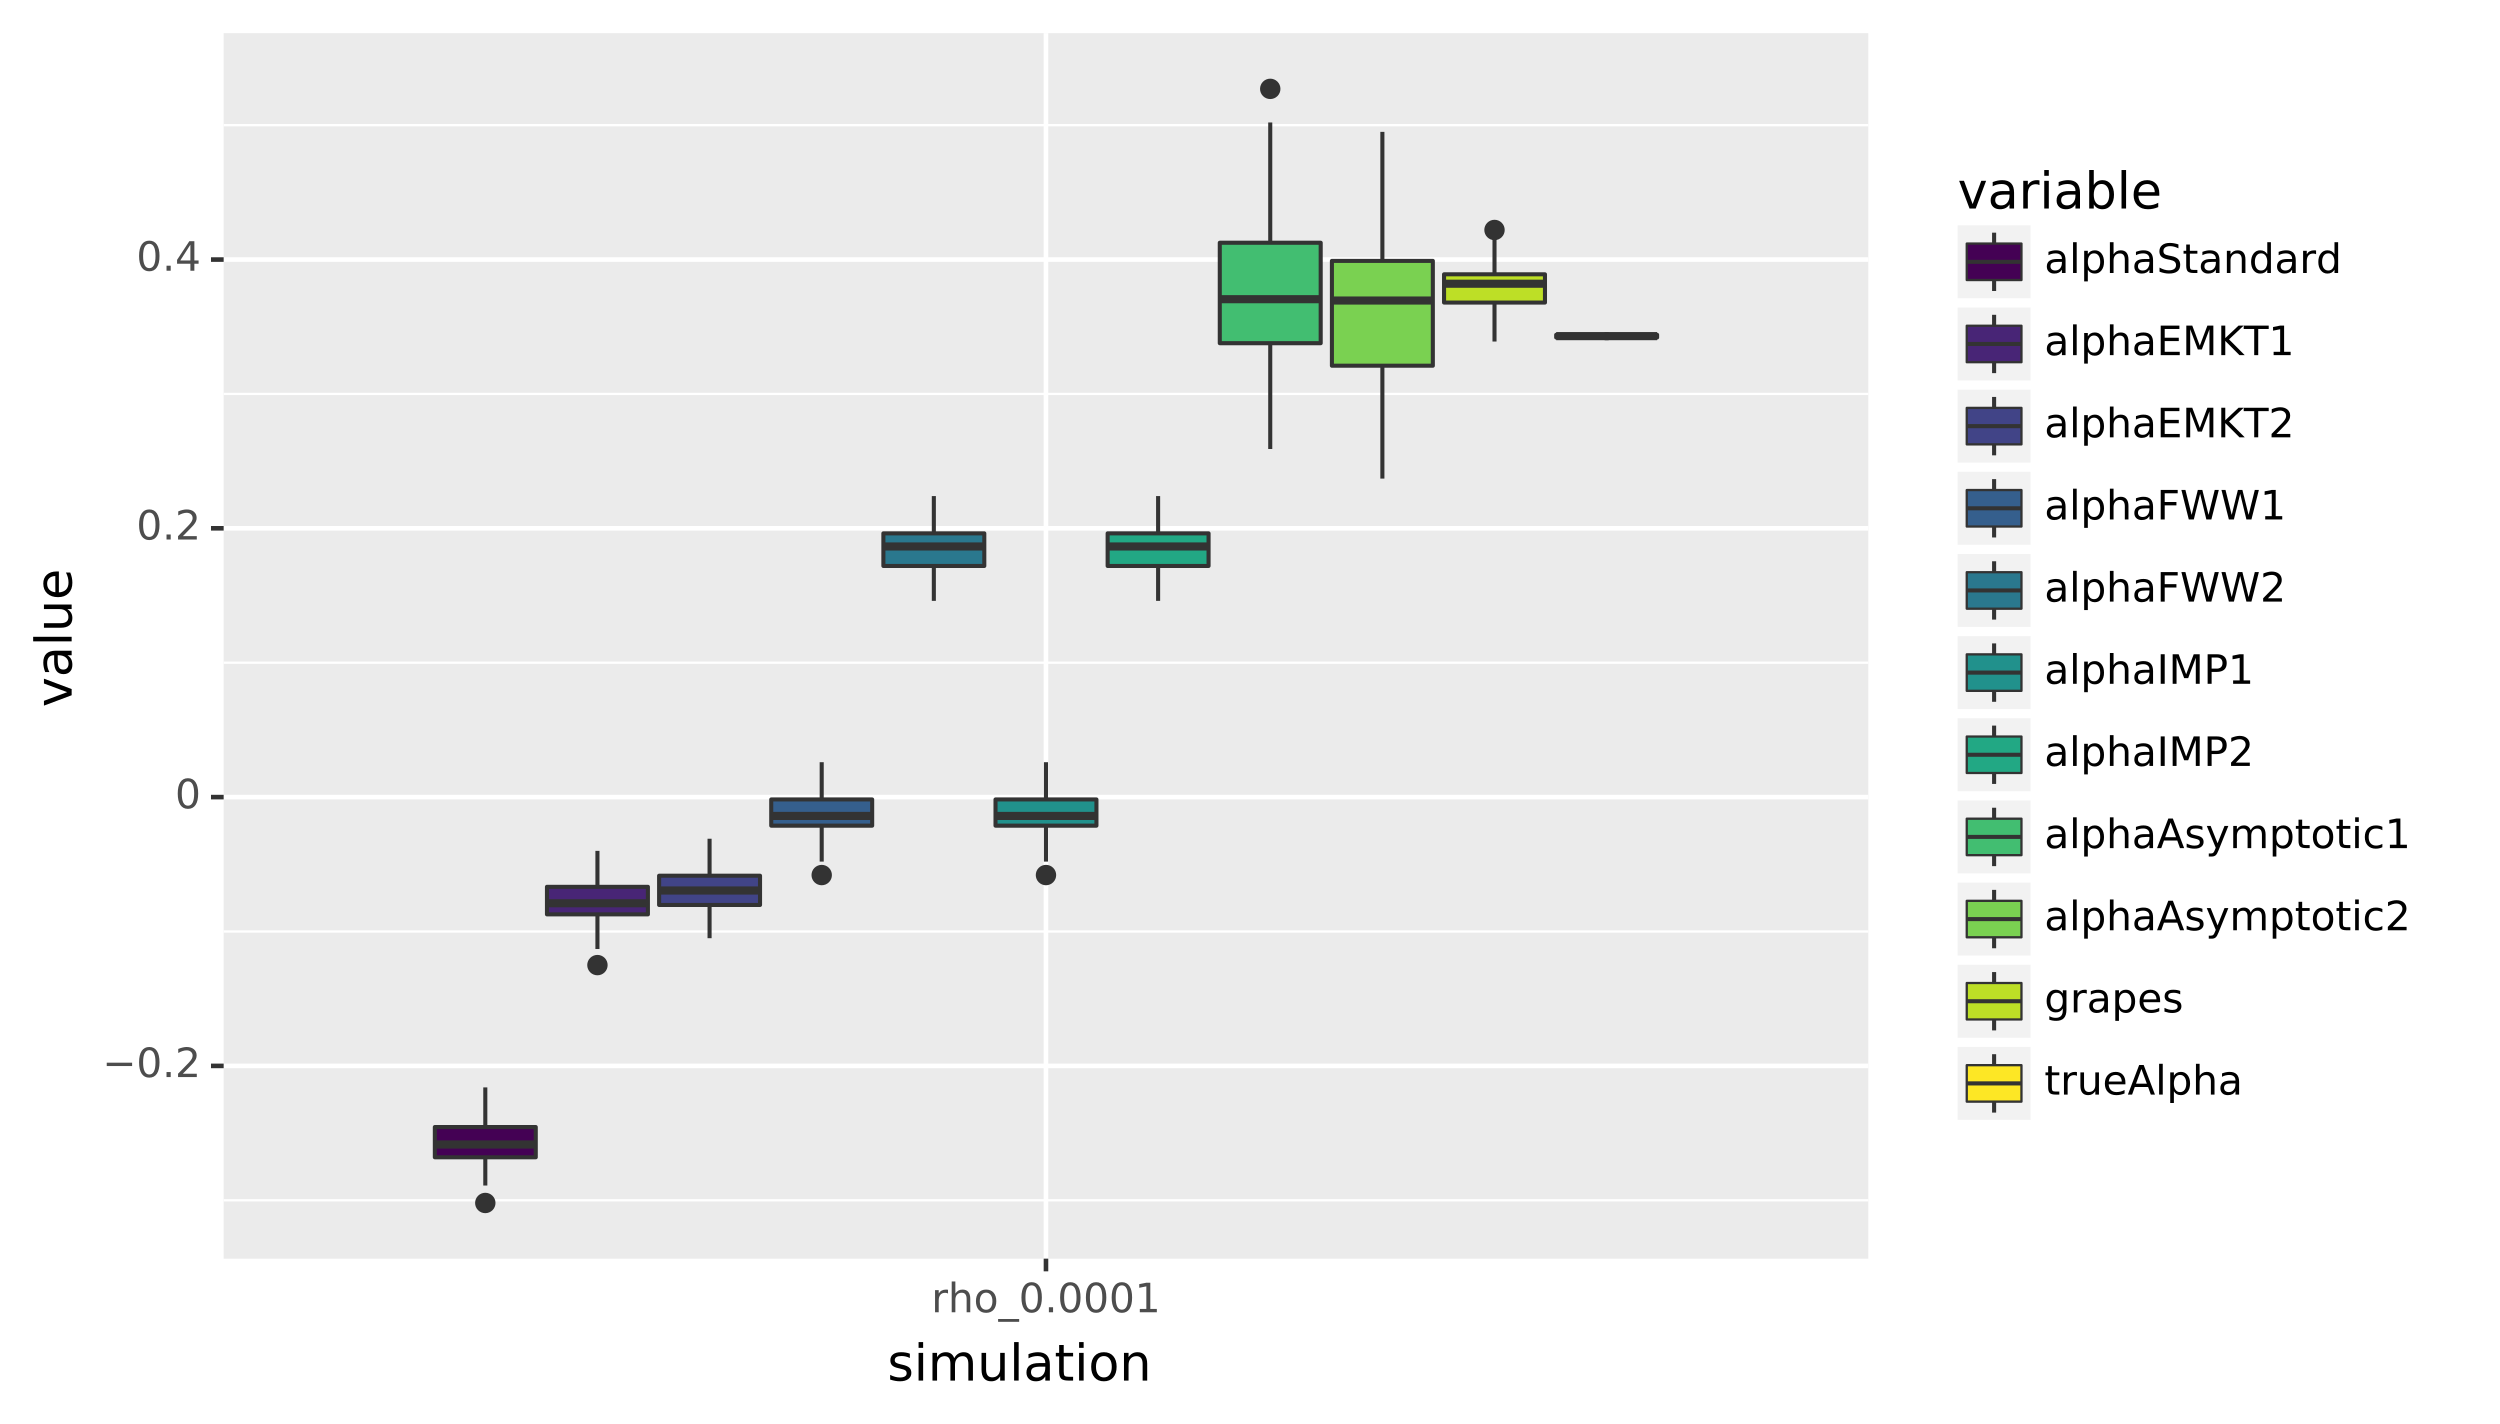 <?xml version="1.0" encoding="utf-8" standalone="no"?>
<!DOCTYPE svg PUBLIC "-//W3C//DTD SVG 1.1//EN"
  "http://www.w3.org/Graphics/SVG/1.1/DTD/svg11.dtd">
<!-- Created with matplotlib (https://matplotlib.org/) -->
<svg height="309.269pt" version="1.1" viewBox="0 0 542.856 309.269" width="542.856pt" xmlns="http://www.w3.org/2000/svg" xmlns:xlink="http://www.w3.org/1999/xlink">
 <rect x="0" y="0" width="542.856" height="309.269" fill="#808080" stroke="none"/>
 <defs>
  <style type="text/css">
*{stroke-linecap:butt;stroke-linejoin:round;}
  </style>
 </defs>
 <g id="figure_1">
  <g id="patch_1">
   <path d="M 0 309.269 
L 542.856 309.269 
L 542.856 0 
L 0 0 
z
" style="fill:#ffffff;stroke:#ffffff;stroke-linejoin:miter;"/>
  </g>
  <g id="axes_1">
   <g id="patch_2">
    <path d="M 48.565 273.312 
L 405.685 273.312 
L 405.685 7.2 
L 48.565 7.2 
z
" style="fill:#ebebeb;"/>
   </g>
   <g id="matplotlib.axis_1">
    <g id="xtick_1">
     <g id="line2d_1">
      <path clip-path="url(#p89be00f31b)" d="M 227.125 273.312 
L 227.125 7.2 
" style="fill:none;stroke:#ffffff;"/>
     </g>
     <g id="line2d_2">
      <path d="M 227.125 273.312 
" style="fill:none;stroke:#333333;stroke-width:1.5;"/>
      <defs>
       <path d="M 0 0 
L 0 2.75 
" id="m941d7bc666" style="stroke:#333333;"/>
      </defs>
      <g>
       <use style="fill:#333333;stroke:#333333;" x="227.125" xlink:href="#m941d7bc666" y="273.312"/>
      </g>
     </g>
     <g id="text_1">
      <!-- rho_0.0001 -->
      <defs>
       <path d="M 41.109 46.297 
Q 39.594 47.172 37.812 47.578 
Q 36.031 48 33.891 48 
Q 26.266 48 22.188 43.047 
Q 18.109 38.094 18.109 28.812 
L 18.109 0 
L 9.078 0 
L 9.078 54.688 
L 18.109 54.688 
L 18.109 46.188 
Q 20.953 51.172 25.484 53.578 
Q 30.031 56 36.531 56 
Q 37.453 56 38.578 55.875 
Q 39.703 55.766 41.062 55.516 
z
" id="DejaVuSans-114"/>
       <path d="M 54.891 33.016 
L 54.891 0 
L 45.906 0 
L 45.906 32.719 
Q 45.906 40.484 42.875 44.328 
Q 39.844 48.188 33.797 48.188 
Q 26.516 48.188 22.312 43.547 
Q 18.109 38.922 18.109 30.906 
L 18.109 0 
L 9.078 0 
L 9.078 75.984 
L 18.109 75.984 
L 18.109 46.188 
Q 21.344 51.125 25.703 53.562 
Q 30.078 56 35.797 56 
Q 45.219 56 50.047 50.172 
Q 54.891 44.344 54.891 33.016 
z
" id="DejaVuSans-104"/>
       <path d="M 30.609 48.391 
Q 23.391 48.391 19.188 42.75 
Q 14.984 37.109 14.984 27.297 
Q 14.984 17.484 19.156 11.844 
Q 23.344 6.203 30.609 6.203 
Q 37.797 6.203 41.984 11.859 
Q 46.188 17.531 46.188 27.297 
Q 46.188 37.016 41.984 42.703 
Q 37.797 48.391 30.609 48.391 
z
M 30.609 56 
Q 42.328 56 49.016 48.375 
Q 55.719 40.766 55.719 27.297 
Q 55.719 13.875 49.016 6.219 
Q 42.328 -1.422 30.609 -1.422 
Q 18.844 -1.422 12.172 6.219 
Q 5.516 13.875 5.516 27.297 
Q 5.516 40.766 12.172 48.375 
Q 18.844 56 30.609 56 
z
" id="DejaVuSans-111"/>
       <path d="M 50.984 -16.609 
L 50.984 -23.578 
L -0.984 -23.578 
L -0.984 -16.609 
z
" id="DejaVuSans-95"/>
       <path d="M 31.781 66.406 
Q 24.172 66.406 20.328 58.906 
Q 16.5 51.422 16.5 36.375 
Q 16.5 21.391 20.328 13.891 
Q 24.172 6.391 31.781 6.391 
Q 39.453 6.391 43.281 13.891 
Q 47.125 21.391 47.125 36.375 
Q 47.125 51.422 43.281 58.906 
Q 39.453 66.406 31.781 66.406 
z
M 31.781 74.219 
Q 44.047 74.219 50.516 64.516 
Q 56.984 54.828 56.984 36.375 
Q 56.984 17.969 50.516 8.266 
Q 44.047 -1.422 31.781 -1.422 
Q 19.531 -1.422 13.062 8.266 
Q 6.594 17.969 6.594 36.375 
Q 6.594 54.828 13.062 64.516 
Q 19.531 74.219 31.781 74.219 
z
" id="DejaVuSans-48"/>
       <path d="M 10.688 12.406 
L 21 12.406 
L 21 0 
L 10.688 0 
z
" id="DejaVuSans-46"/>
       <path d="M 12.406 8.297 
L 28.516 8.297 
L 28.516 63.922 
L 10.984 60.406 
L 10.984 69.391 
L 28.422 72.906 
L 38.281 72.906 
L 38.281 8.297 
L 54.391 8.297 
L 54.391 0 
L 12.406 0 
z
" id="DejaVuSans-49"/>
      </defs>
      <g style="fill:#4d4d4d;" transform="translate(202.24 284.949)scale(0.088 -0.088)">
       <use xlink:href="#DejaVuSans-114"/>
       <use x="41.098" xlink:href="#DejaVuSans-104"/>
       <use x="104.477" xlink:href="#DejaVuSans-111"/>
       <use x="165.658" xlink:href="#DejaVuSans-95"/>
       <use x="215.658" xlink:href="#DejaVuSans-48"/>
       <use x="279.281" xlink:href="#DejaVuSans-46"/>
       <use x="311.068" xlink:href="#DejaVuSans-48"/>
       <use x="374.691" xlink:href="#DejaVuSans-48"/>
       <use x="438.314" xlink:href="#DejaVuSans-48"/>
       <use x="501.938" xlink:href="#DejaVuSans-49"/>
      </g>
     </g>
    </g>
    <g id="text_2">
     <!-- simulation -->
     <defs>
      <path d="M 44.281 53.078 
L 44.281 44.578 
Q 40.484 46.531 36.375 47.5 
Q 32.281 48.484 27.875 48.484 
Q 21.188 48.484 17.844 46.438 
Q 14.5 44.391 14.5 40.281 
Q 14.5 37.156 16.891 35.375 
Q 19.281 33.594 26.516 31.984 
L 29.594 31.297 
Q 39.156 29.25 43.188 25.516 
Q 47.219 21.781 47.219 15.094 
Q 47.219 7.469 41.188 3.016 
Q 35.156 -1.422 24.609 -1.422 
Q 20.219 -1.422 15.453 -0.562 
Q 10.688 0.297 5.422 2 
L 5.422 11.281 
Q 10.406 8.688 15.234 7.391 
Q 20.062 6.109 24.812 6.109 
Q 31.156 6.109 34.562 8.281 
Q 37.984 10.453 37.984 14.406 
Q 37.984 18.062 35.516 20.016 
Q 33.062 21.969 24.703 23.781 
L 21.578 24.516 
Q 13.234 26.266 9.516 29.906 
Q 5.812 33.547 5.812 39.891 
Q 5.812 47.609 11.281 51.797 
Q 16.75 56 26.812 56 
Q 31.781 56 36.172 55.266 
Q 40.578 54.547 44.281 53.078 
z
" id="DejaVuSans-115"/>
      <path d="M 9.422 54.688 
L 18.406 54.688 
L 18.406 0 
L 9.422 0 
z
M 9.422 75.984 
L 18.406 75.984 
L 18.406 64.594 
L 9.422 64.594 
z
" id="DejaVuSans-105"/>
      <path d="M 52 44.188 
Q 55.375 50.25 60.062 53.125 
Q 64.75 56 71.094 56 
Q 79.641 56 84.281 50.016 
Q 88.922 44.047 88.922 33.016 
L 88.922 0 
L 79.891 0 
L 79.891 32.719 
Q 79.891 40.578 77.094 44.375 
Q 74.312 48.188 68.609 48.188 
Q 61.625 48.188 57.562 43.547 
Q 53.516 38.922 53.516 30.906 
L 53.516 0 
L 44.484 0 
L 44.484 32.719 
Q 44.484 40.625 41.703 44.406 
Q 38.922 48.188 33.109 48.188 
Q 26.219 48.188 22.156 43.531 
Q 18.109 38.875 18.109 30.906 
L 18.109 0 
L 9.078 0 
L 9.078 54.688 
L 18.109 54.688 
L 18.109 46.188 
Q 21.188 51.219 25.484 53.609 
Q 29.781 56 35.688 56 
Q 41.656 56 45.828 52.969 
Q 50 49.953 52 44.188 
z
" id="DejaVuSans-109"/>
      <path d="M 8.5 21.578 
L 8.5 54.688 
L 17.484 54.688 
L 17.484 21.922 
Q 17.484 14.156 20.5 10.266 
Q 23.531 6.391 29.594 6.391 
Q 36.859 6.391 41.078 11.031 
Q 45.312 15.672 45.312 23.688 
L 45.312 54.688 
L 54.297 54.688 
L 54.297 0 
L 45.312 0 
L 45.312 8.406 
Q 42.047 3.422 37.719 1 
Q 33.406 -1.422 27.688 -1.422 
Q 18.266 -1.422 13.375 4.438 
Q 8.5 10.297 8.5 21.578 
z
M 31.109 56 
z
" id="DejaVuSans-117"/>
      <path d="M 9.422 75.984 
L 18.406 75.984 
L 18.406 0 
L 9.422 0 
z
" id="DejaVuSans-108"/>
      <path d="M 34.281 27.484 
Q 23.391 27.484 19.188 25 
Q 14.984 22.516 14.984 16.5 
Q 14.984 11.719 18.141 8.906 
Q 21.297 6.109 26.703 6.109 
Q 34.188 6.109 38.703 11.406 
Q 43.219 16.703 43.219 25.484 
L 43.219 27.484 
z
M 52.203 31.203 
L 52.203 0 
L 43.219 0 
L 43.219 8.297 
Q 40.141 3.328 35.547 0.953 
Q 30.953 -1.422 24.312 -1.422 
Q 15.922 -1.422 10.953 3.297 
Q 6 8.016 6 15.922 
Q 6 25.141 12.172 29.828 
Q 18.359 34.516 30.609 34.516 
L 43.219 34.516 
L 43.219 35.406 
Q 43.219 41.609 39.141 45 
Q 35.062 48.391 27.688 48.391 
Q 23 48.391 18.547 47.266 
Q 14.109 46.141 10.016 43.891 
L 10.016 52.203 
Q 14.938 54.109 19.578 55.047 
Q 24.219 56 28.609 56 
Q 40.484 56 46.344 49.844 
Q 52.203 43.703 52.203 31.203 
z
" id="DejaVuSans-97"/>
      <path d="M 18.312 70.219 
L 18.312 54.688 
L 36.812 54.688 
L 36.812 47.703 
L 18.312 47.703 
L 18.312 18.016 
Q 18.312 11.328 20.141 9.422 
Q 21.969 7.516 27.594 7.516 
L 36.812 7.516 
L 36.812 0 
L 27.594 0 
Q 17.188 0 13.234 3.875 
Q 9.281 7.766 9.281 18.016 
L 9.281 47.703 
L 2.688 47.703 
L 2.688 54.688 
L 9.281 54.688 
L 9.281 70.219 
z
" id="DejaVuSans-116"/>
      <path d="M 54.891 33.016 
L 54.891 0 
L 45.906 0 
L 45.906 32.719 
Q 45.906 40.484 42.875 44.328 
Q 39.844 48.188 33.797 48.188 
Q 26.516 48.188 22.312 43.547 
Q 18.109 38.922 18.109 30.906 
L 18.109 0 
L 9.078 0 
L 9.078 54.688 
L 18.109 54.688 
L 18.109 46.188 
Q 21.344 51.125 25.703 53.562 
Q 30.078 56 35.797 56 
Q 45.219 56 50.047 50.172 
Q 54.891 44.344 54.891 33.016 
z
" id="DejaVuSans-110"/>
     </defs>
     <g transform="translate(192.695 299.782)scale(0.11 -0.11)">
      <use xlink:href="#DejaVuSans-115"/>
      <use x="52.1" xlink:href="#DejaVuSans-105"/>
      <use x="79.883" xlink:href="#DejaVuSans-109"/>
      <use x="177.295" xlink:href="#DejaVuSans-117"/>
      <use x="240.674" xlink:href="#DejaVuSans-108"/>
      <use x="268.457" xlink:href="#DejaVuSans-97"/>
      <use x="329.736" xlink:href="#DejaVuSans-116"/>
      <use x="368.945" xlink:href="#DejaVuSans-105"/>
      <use x="396.729" xlink:href="#DejaVuSans-111"/>
      <use x="457.91" xlink:href="#DejaVuSans-110"/>
     </g>
    </g>
   </g>
   <g id="matplotlib.axis_2">
    <g id="ytick_1">
     <g id="line2d_3">
      <path clip-path="url(#p89be00f31b)" d="M 48.565 231.45 
L 405.685 231.45 
" style="fill:none;stroke:#ffffff;"/>
     </g>
     <g id="line2d_4">
      <path d="M 48.565 231.45 
" style="fill:none;stroke:#333333;stroke-width:1.5;"/>
      <defs>
       <path d="M 0 0 
L -2.75 0 
" id="m0dc9bfbe71" style="stroke:#333333;"/>
      </defs>
      <g>
       <use style="fill:#333333;stroke:#333333;" x="48.565" xlink:href="#m0dc9bfbe71" y="231.45"/>
      </g>
     </g>
     <g id="text_3">
      <!-- −0.2 -->
      <defs>
       <path d="M 10.594 35.5 
L 73.188 35.5 
L 73.188 27.203 
L 10.594 27.203 
z
" id="DejaVuSans-8722"/>
       <path d="M 19.188 8.297 
L 53.609 8.297 
L 53.609 0 
L 7.328 0 
L 7.328 8.297 
Q 12.938 14.109 22.625 23.891 
Q 32.328 33.688 34.812 36.531 
Q 39.547 41.844 41.422 45.531 
Q 43.312 49.219 43.312 52.781 
Q 43.312 58.594 39.234 62.25 
Q 35.156 65.922 28.609 65.922 
Q 23.969 65.922 18.812 64.312 
Q 13.672 62.703 7.812 59.422 
L 7.812 69.391 
Q 13.766 71.781 18.938 73 
Q 24.125 74.219 28.422 74.219 
Q 39.75 74.219 46.484 68.547 
Q 53.219 62.891 53.219 53.422 
Q 53.219 48.922 51.531 44.891 
Q 49.859 40.875 45.406 35.406 
Q 44.188 33.984 37.641 27.219 
Q 31.109 20.453 19.188 8.297 
z
" id="DejaVuSans-50"/>
      </defs>
      <g style="fill:#4d4d4d;" transform="translate(22.246 233.878)scale(0.088 -0.088)">
       <use xlink:href="#DejaVuSans-8722"/>
       <use x="83.789" xlink:href="#DejaVuSans-48"/>
       <use x="147.412" xlink:href="#DejaVuSans-46"/>
       <use x="179.199" xlink:href="#DejaVuSans-50"/>
      </g>
     </g>
    </g>
    <g id="ytick_2">
     <g id="line2d_5">
      <path clip-path="url(#p89be00f31b)" d="M 48.565 173.086 
L 405.685 173.086 
" style="fill:none;stroke:#ffffff;"/>
     </g>
     <g id="line2d_6">
      <path d="M 48.565 173.086 
" style="fill:none;stroke:#333333;stroke-width:1.5;"/>
      <g>
       <use style="fill:#333333;stroke:#333333;" x="48.565" xlink:href="#m0dc9bfbe71" y="173.086"/>
      </g>
     </g>
     <g id="text_4">
      <!-- 0 -->
      <g style="fill:#4d4d4d;" transform="translate(38.016 175.514)scale(0.088 -0.088)">
       <use xlink:href="#DejaVuSans-48"/>
      </g>
     </g>
    </g>
    <g id="ytick_3">
     <g id="line2d_7">
      <path clip-path="url(#p89be00f31b)" d="M 48.565 114.722 
L 405.685 114.722 
" style="fill:none;stroke:#ffffff;"/>
     </g>
     <g id="line2d_8">
      <path d="M 48.565 114.722 
" style="fill:none;stroke:#333333;stroke-width:1.5;"/>
      <g>
       <use style="fill:#333333;stroke:#333333;" x="48.565" xlink:href="#m0dc9bfbe71" y="114.722"/>
      </g>
     </g>
     <g id="text_5">
      <!-- 0.2 -->
      <g style="fill:#4d4d4d;" transform="translate(29.62 117.15)scale(0.088 -0.088)">
       <use xlink:href="#DejaVuSans-48"/>
       <use x="63.623" xlink:href="#DejaVuSans-46"/>
       <use x="95.41" xlink:href="#DejaVuSans-50"/>
      </g>
     </g>
    </g>
    <g id="ytick_4">
     <g id="line2d_9">
      <path clip-path="url(#p89be00f31b)" d="M 48.565 56.357 
L 405.685 56.357 
" style="fill:none;stroke:#ffffff;"/>
     </g>
     <g id="line2d_10">
      <path d="M 48.565 56.357 
" style="fill:none;stroke:#333333;stroke-width:1.5;"/>
      <g>
       <use style="fill:#333333;stroke:#333333;" x="48.565" xlink:href="#m0dc9bfbe71" y="56.357"/>
      </g>
     </g>
     <g id="text_6">
      <!-- 0.4 -->
      <defs>
       <path d="M 37.797 64.312 
L 12.891 25.391 
L 37.797 25.391 
z
M 35.203 72.906 
L 47.609 72.906 
L 47.609 25.391 
L 58.016 25.391 
L 58.016 17.188 
L 47.609 17.188 
L 47.609 0 
L 37.797 0 
L 37.797 17.188 
L 4.891 17.188 
L 4.891 26.703 
z
" id="DejaVuSans-52"/>
      </defs>
      <g style="fill:#4d4d4d;" transform="translate(29.62 58.786)scale(0.088 -0.088)">
       <use xlink:href="#DejaVuSans-48"/>
       <use x="63.623" xlink:href="#DejaVuSans-46"/>
       <use x="95.41" xlink:href="#DejaVuSans-52"/>
      </g>
     </g>
    </g>
    <g id="ytick_5">
     <g id="line2d_11">
      <path clip-path="url(#p89be00f31b)" d="M 48.565 260.632 
L 405.685 260.632 
" style="fill:none;stroke:#ffffff;stroke-width:0.5;"/>
     </g>
    </g>
    <g id="ytick_6">
     <g id="line2d_12">
      <path clip-path="url(#p89be00f31b)" d="M 48.565 202.268 
L 405.685 202.268 
" style="fill:none;stroke:#ffffff;stroke-width:0.5;"/>
     </g>
    </g>
    <g id="ytick_7">
     <g id="line2d_13">
      <path clip-path="url(#p89be00f31b)" d="M 48.565 143.904 
L 405.685 143.904 
" style="fill:none;stroke:#ffffff;stroke-width:0.5;"/>
     </g>
    </g>
    <g id="ytick_8">
     <g id="line2d_14">
      <path clip-path="url(#p89be00f31b)" d="M 48.565 85.539 
L 405.685 85.539 
" style="fill:none;stroke:#ffffff;stroke-width:0.5;"/>
     </g>
    </g>
    <g id="ytick_9">
     <g id="line2d_15">
      <path clip-path="url(#p89be00f31b)" d="M 48.565 27.175 
L 405.685 27.175 
" style="fill:none;stroke:#ffffff;stroke-width:0.5;"/>
     </g>
    </g>
    <g id="text_7">
     <!-- value -->
     <defs>
      <path d="M 2.984 54.688 
L 12.5 54.688 
L 29.594 8.797 
L 46.688 54.688 
L 56.203 54.688 
L 35.688 0 
L 23.484 0 
z
" id="DejaVuSans-118"/>
      <path d="M 56.203 29.594 
L 56.203 25.203 
L 14.891 25.203 
Q 15.484 15.922 20.484 11.062 
Q 25.484 6.203 34.422 6.203 
Q 39.594 6.203 44.453 7.469 
Q 49.312 8.734 54.109 11.281 
L 54.109 2.781 
Q 49.266 0.734 44.188 -0.344 
Q 39.109 -1.422 33.891 -1.422 
Q 20.797 -1.422 13.156 6.188 
Q 5.516 13.812 5.516 26.812 
Q 5.516 40.234 12.766 48.109 
Q 20.016 56 32.328 56 
Q 43.359 56 49.781 48.891 
Q 56.203 41.797 56.203 29.594 
z
M 47.219 32.234 
Q 47.125 39.594 43.094 43.984 
Q 39.062 48.391 32.422 48.391 
Q 24.906 48.391 20.391 44.141 
Q 15.875 39.891 15.188 32.172 
z
" id="DejaVuSans-101"/>
     </defs>
     <g transform="translate(15.558 153.552)rotate(-90)scale(0.11 -0.11)">
      <use xlink:href="#DejaVuSans-118"/>
      <use x="59.18" xlink:href="#DejaVuSans-97"/>
      <use x="120.459" xlink:href="#DejaVuSans-108"/>
      <use x="148.242" xlink:href="#DejaVuSans-117"/>
      <use x="211.621" xlink:href="#DejaVuSans-101"/>
     </g>
    </g>
   </g>
   <g id="PathCollection_1">
    <defs>
     <path d="M 0 1.772 
C 0.47 1.772 0.921 1.586 1.253 1.253 
C 1.586 0.921 1.772 0.47 1.772 0 
C 1.772 -0.47 1.586 -0.921 1.253 -1.253 
C 0.921 -1.586 0.47 -1.772 0 -1.772 
C -0.47 -1.772 -0.921 -1.586 -1.253 -1.253 
C -1.586 -0.921 -1.772 -0.47 -1.772 0 
C -1.772 0.47 -1.586 0.921 -1.253 1.253 
C -0.921 1.586 -0.47 1.772 0 1.772 
z
" id="m4adc499cc4" style="stroke:#333333;stroke-width:0.886;"/>
    </defs>
    <g clip-path="url(#p89be00f31b)">
     <use style="fill:#333333;stroke:#333333;stroke-width:0.886;" x="105.379" xlink:href="#m4adc499cc4" y="261.216"/>
    </g>
   </g>
   <g id="LineCollection_1">
    <path clip-path="url(#p89be00f31b)" d="M 105.379 244.728 
L 105.379 236.119 
" style="fill:none;stroke:#333333;stroke-width:0.886;"/>
    <path clip-path="url(#p89be00f31b)" d="M 105.379 251.294 
L 105.379 257.422 
" style="fill:none;stroke:#333333;stroke-width:0.886;"/>
   </g>
   <g id="PolyCollection_1">
    <defs>
     <path d="M 94.422 -64.541 
L 94.422 -64.541 
L 116.336 -64.541 
L 116.336 -57.975 
L 94.422 -57.975 
z
" id="m5727c345b2" style="stroke:#333333;stroke-width:0.886;"/>
    </defs>
    <g clip-path="url(#p89be00f31b)">
     <use style="fill:#440154;stroke:#333333;stroke-width:0.886;" x="0" xlink:href="#m5727c345b2" y="309.269"/>
    </g>
   </g>
   <g id="LineCollection_2">
    <path clip-path="url(#p89be00f31b)" d="M 94.422 248.522 
L 116.336 248.522 
" style="fill:none;stroke:#333333;stroke-width:1.772;"/>
   </g>
   <g id="PathCollection_2">
    <g clip-path="url(#p89be00f31b)">
     <use style="fill:#333333;stroke:#333333;stroke-width:0.886;" x="129.728" xlink:href="#m4adc499cc4" y="209.564"/>
    </g>
   </g>
   <g id="LineCollection_3">
    <path clip-path="url(#p89be00f31b)" d="M 129.728 192.565 
L 129.728 184.759 
" style="fill:none;stroke:#333333;stroke-width:0.886;"/>
    <path clip-path="url(#p89be00f31b)" d="M 129.728 198.547 
L 129.728 206.062 
" style="fill:none;stroke:#333333;stroke-width:0.886;"/>
   </g>
   <g id="PolyCollection_2">
    <defs>
     <path d="M 118.771 -116.704 
L 118.771 -116.704 
L 140.686 -116.704 
L 140.686 -110.722 
L 118.771 -110.722 
z
" id="m0663c28479" style="stroke:#333333;stroke-width:0.886;"/>
    </defs>
    <g clip-path="url(#p89be00f31b)">
     <use style="fill:#482576;stroke:#333333;stroke-width:0.886;" x="0" xlink:href="#m0663c28479" y="309.269"/>
    </g>
   </g>
   <g id="LineCollection_4">
    <path clip-path="url(#p89be00f31b)" d="M 118.771 196.14 
L 140.686 196.14 
" style="fill:none;stroke:#333333;stroke-width:1.772;"/>
   </g>
   <g id="LineCollection_5">
    <path clip-path="url(#p89be00f31b)" d="M 154.078 190.157 
L 154.078 182.132 
" style="fill:none;stroke:#333333;stroke-width:0.886;"/>
    <path clip-path="url(#p89be00f31b)" d="M 154.078 196.505 
L 154.078 203.727 
" style="fill:none;stroke:#333333;stroke-width:0.886;"/>
   </g>
   <g id="PolyCollection_3">
    <defs>
     <path d="M 143.12 -119.112 
L 143.12 -119.112 
L 165.035 -119.112 
L 165.035 -112.765 
L 143.12 -112.765 
z
" id="m403f641cf4" style="stroke:#333333;stroke-width:0.886;"/>
    </defs>
    <g clip-path="url(#p89be00f31b)">
     <use style="fill:#414487;stroke:#333333;stroke-width:0.886;" x="0" xlink:href="#m403f641cf4" y="309.269"/>
    </g>
   </g>
   <g id="LineCollection_6">
    <path clip-path="url(#p89be00f31b)" d="M 143.12 193.368 
L 165.035 193.368 
" style="fill:none;stroke:#333333;stroke-width:1.772;"/>
   </g>
   <g id="PathCollection_3">
    <g clip-path="url(#p89be00f31b)">
     <use style="fill:#333333;stroke:#333333;stroke-width:0.886;" x="178.427" xlink:href="#m4adc499cc4" y="190.012"/>
    </g>
   </g>
   <g id="LineCollection_7">
    <path clip-path="url(#p89be00f31b)" d="M 178.427 173.597 
L 178.427 165.499 
" style="fill:none;stroke:#333333;stroke-width:0.886;"/>
    <path clip-path="url(#p89be00f31b)" d="M 178.427 179.287 
L 178.427 187.093 
" style="fill:none;stroke:#333333;stroke-width:0.886;"/>
   </g>
   <g id="PolyCollection_4">
    <defs>
     <path d="M 167.47 -135.673 
L 167.47 -135.673 
L 189.384 -135.673 
L 189.384 -129.982 
L 167.47 -129.982 
z
" id="mfc5814cb93" style="stroke:#333333;stroke-width:0.886;"/>
    </defs>
    <g clip-path="url(#p89be00f31b)">
     <use style="fill:#355f8d;stroke:#333333;stroke-width:0.886;" x="0" xlink:href="#mfc5814cb93" y="309.269"/>
    </g>
   </g>
   <g id="LineCollection_8">
    <path clip-path="url(#p89be00f31b)" d="M 167.47 177.171 
L 189.384 177.171 
" style="fill:none;stroke:#333333;stroke-width:1.772;"/>
   </g>
   <g id="LineCollection_9">
    <path clip-path="url(#p89be00f31b)" d="M 202.776 115.816 
L 202.776 107.718 
" style="fill:none;stroke:#333333;stroke-width:0.886;"/>
    <path clip-path="url(#p89be00f31b)" d="M 202.776 122.893 
L 202.776 130.48 
" style="fill:none;stroke:#333333;stroke-width:0.886;"/>
   </g>
   <g id="PolyCollection_5">
    <defs>
     <path d="M 191.819 -193.453 
L 191.819 -193.453 
L 213.733 -193.453 
L 213.733 -186.377 
L 191.819 -186.377 
z
" id="m0725379e80" style="stroke:#333333;stroke-width:0.886;"/>
    </defs>
    <g clip-path="url(#p89be00f31b)">
     <use style="fill:#2a788e;stroke:#333333;stroke-width:0.886;" x="0" xlink:href="#m0725379e80" y="309.269"/>
    </g>
   </g>
   <g id="LineCollection_10">
    <path clip-path="url(#p89be00f31b)" d="M 191.819 118.661 
L 213.733 118.661 
" style="fill:none;stroke:#333333;stroke-width:1.772;"/>
   </g>
   <g id="PathCollection_4">
    <g clip-path="url(#p89be00f31b)">
     <use style="fill:#333333;stroke:#333333;stroke-width:0.886;" x="227.125" xlink:href="#m4adc499cc4" y="190.012"/>
    </g>
   </g>
   <g id="LineCollection_11">
    <path clip-path="url(#p89be00f31b)" d="M 227.125 173.597 
L 227.125 165.499 
" style="fill:none;stroke:#333333;stroke-width:0.886;"/>
    <path clip-path="url(#p89be00f31b)" d="M 227.125 179.287 
L 227.125 187.093 
" style="fill:none;stroke:#333333;stroke-width:0.886;"/>
   </g>
   <g id="PolyCollection_6">
    <defs>
     <path d="M 216.168 -135.673 
L 216.168 -135.673 
L 238.082 -135.673 
L 238.082 -129.982 
L 216.168 -129.982 
z
" id="m10e697e990" style="stroke:#333333;stroke-width:0.886;"/>
    </defs>
    <g clip-path="url(#p89be00f31b)">
     <use style="fill:#21918c;stroke:#333333;stroke-width:0.886;" x="0" xlink:href="#m10e697e990" y="309.269"/>
    </g>
   </g>
   <g id="LineCollection_12">
    <path clip-path="url(#p89be00f31b)" d="M 216.168 177.171 
L 238.082 177.171 
" style="fill:none;stroke:#333333;stroke-width:1.772;"/>
   </g>
   <g id="LineCollection_13">
    <path clip-path="url(#p89be00f31b)" d="M 251.474 115.816 
L 251.474 107.718 
" style="fill:none;stroke:#333333;stroke-width:0.886;"/>
    <path clip-path="url(#p89be00f31b)" d="M 251.474 122.893 
L 251.474 130.48 
" style="fill:none;stroke:#333333;stroke-width:0.886;"/>
   </g>
   <g id="PolyCollection_7">
    <defs>
     <path d="M 240.517 -193.453 
L 240.517 -193.453 
L 262.431 -193.453 
L 262.431 -186.377 
L 240.517 -186.377 
z
" id="maa51d74cd0" style="stroke:#333333;stroke-width:0.886;"/>
    </defs>
    <g clip-path="url(#p89be00f31b)">
     <use style="fill:#22a884;stroke:#333333;stroke-width:0.886;" x="0" xlink:href="#maa51d74cd0" y="309.269"/>
    </g>
   </g>
   <g id="LineCollection_14">
    <path clip-path="url(#p89be00f31b)" d="M 240.517 118.661 
L 262.431 118.661 
" style="fill:none;stroke:#333333;stroke-width:1.772;"/>
   </g>
   <g id="PathCollection_5">
    <g clip-path="url(#p89be00f31b)">
     <use style="fill:#333333;stroke:#333333;stroke-width:0.886;" x="275.823" xlink:href="#m4adc499cc4" y="19.296"/>
    </g>
   </g>
   <g id="LineCollection_15">
    <path clip-path="url(#p89be00f31b)" d="M 275.823 52.71 
L 275.823 26.592 
" style="fill:none;stroke:#333333;stroke-width:0.886;"/>
    <path clip-path="url(#p89be00f31b)" d="M 275.823 74.523 
L 275.823 97.504 
" style="fill:none;stroke:#333333;stroke-width:0.886;"/>
   </g>
   <g id="PolyCollection_8">
    <defs>
     <path d="M 264.866 -256.56 
L 264.866 -256.56 
L 286.78 -256.56 
L 286.78 -234.746 
L 264.866 -234.746 
z
" id="mf888e1d928" style="stroke:#333333;stroke-width:0.886;"/>
    </defs>
    <g clip-path="url(#p89be00f31b)">
     <use style="fill:#42be71;stroke:#333333;stroke-width:0.886;" x="0" xlink:href="#mf888e1d928" y="309.269"/>
    </g>
   </g>
   <g id="LineCollection_16">
    <path clip-path="url(#p89be00f31b)" d="M 264.866 64.966 
L 286.78 64.966 
" style="fill:none;stroke:#333333;stroke-width:1.772;"/>
   </g>
   <g id="LineCollection_17">
    <path clip-path="url(#p89be00f31b)" d="M 300.172 56.649 
L 300.172 28.634 
" style="fill:none;stroke:#333333;stroke-width:0.886;"/>
    <path clip-path="url(#p89be00f31b)" d="M 300.172 79.411 
L 300.172 103.924 
" style="fill:none;stroke:#333333;stroke-width:0.886;"/>
   </g>
   <g id="PolyCollection_9">
    <defs>
     <path d="M 289.215 -252.62 
L 289.215 -252.62 
L 311.129 -252.62 
L 311.129 -229.858 
L 289.215 -229.858 
z
" id="m31c22b1400" style="stroke:#333333;stroke-width:0.886;"/>
    </defs>
    <g clip-path="url(#p89be00f31b)">
     <use style="fill:#7ad151;stroke:#333333;stroke-width:0.886;" x="0" xlink:href="#m31c22b1400" y="309.269"/>
    </g>
   </g>
   <g id="LineCollection_18">
    <path clip-path="url(#p89be00f31b)" d="M 289.215 65.258 
L 311.129 65.258 
" style="fill:none;stroke:#333333;stroke-width:1.772;"/>
   </g>
   <g id="PathCollection_6">
    <g clip-path="url(#p89be00f31b)">
     <use style="fill:#333333;stroke:#333333;stroke-width:0.886;" x="324.521" xlink:href="#m4adc499cc4" y="49.937"/>
    </g>
   </g>
   <g id="LineCollection_19">
    <path clip-path="url(#p89be00f31b)" d="M 324.521 59.567 
L 324.521 51.105 
" style="fill:none;stroke:#333333;stroke-width:0.886;"/>
    <path clip-path="url(#p89be00f31b)" d="M 324.521 65.696 
L 324.521 74.158 
" style="fill:none;stroke:#333333;stroke-width:0.886;"/>
   </g>
   <g id="PolyCollection_10">
    <defs>
     <path d="M 313.564 -249.702 
L 313.564 -249.702 
L 335.478 -249.702 
L 335.478 -243.574 
L 313.564 -243.574 
z
" id="m603715b7d3" style="stroke:#333333;stroke-width:0.886;"/>
    </defs>
    <g clip-path="url(#p89be00f31b)">
     <use style="fill:#bddf26;stroke:#333333;stroke-width:0.886;" x="0" xlink:href="#m603715b7d3" y="309.269"/>
    </g>
   </g>
   <g id="LineCollection_20">
    <path clip-path="url(#p89be00f31b)" d="M 313.564 61.61 
L 335.478 61.61 
" style="fill:none;stroke:#333333;stroke-width:1.772;"/>
   </g>
   <g id="LineCollection_21">
    <path clip-path="url(#p89be00f31b)" d="M 348.87 72.699 
L 348.87 72.116 
" style="fill:none;stroke:#333333;stroke-width:0.886;"/>
    <path clip-path="url(#p89be00f31b)" d="M 348.87 73.283 
L 348.87 73.867 
" style="fill:none;stroke:#333333;stroke-width:0.886;"/>
   </g>
   <g id="PolyCollection_11">
    <defs>
     <path d="M 337.913 -236.57 
L 337.913 -236.57 
L 359.827 -236.57 
L 359.827 -235.986 
L 337.913 -235.986 
z
" id="m24a4daf912" style="stroke:#333333;stroke-width:0.886;"/>
    </defs>
    <g clip-path="url(#p89be00f31b)">
     <use style="fill:#fde725;stroke:#333333;stroke-width:0.886;" x="0" xlink:href="#m24a4daf912" y="309.269"/>
    </g>
   </g>
   <g id="LineCollection_22">
    <path clip-path="url(#p89be00f31b)" d="M 337.913 72.991 
L 359.827 72.991 
" style="fill:none;stroke:#333333;stroke-width:1.772;"/>
   </g>
   <g id="patch_3">
    <path d="M 412.885 255.371 
L 535.656 255.371 
L 535.656 21.685 
L 412.885 21.685 
z
" style="fill:#ffffff;"/>
   </g>
   <g id="text_8">
    <!-- variable -->
    <defs>
     <path d="M 48.688 27.297 
Q 48.688 37.203 44.609 42.844 
Q 40.531 48.484 33.406 48.484 
Q 26.266 48.484 22.188 42.844 
Q 18.109 37.203 18.109 27.297 
Q 18.109 17.391 22.188 11.75 
Q 26.266 6.109 33.406 6.109 
Q 40.531 6.109 44.609 11.75 
Q 48.688 17.391 48.688 27.297 
z
M 18.109 46.391 
Q 20.953 51.266 25.266 53.625 
Q 29.594 56 35.594 56 
Q 45.562 56 51.781 48.094 
Q 58.016 40.188 58.016 27.297 
Q 58.016 14.406 51.781 6.484 
Q 45.562 -1.422 35.594 -1.422 
Q 29.594 -1.422 25.266 0.953 
Q 20.953 3.328 18.109 8.203 
L 18.109 0 
L 9.078 0 
L 9.078 75.984 
L 18.109 75.984 
z
" id="DejaVuSans-98"/>
    </defs>
    <g transform="translate(425.085 45.279)scale(0.11 -0.11)">
     <use xlink:href="#DejaVuSans-118"/>
     <use x="59.18" xlink:href="#DejaVuSans-97"/>
     <use x="120.459" xlink:href="#DejaVuSans-114"/>
     <use x="161.572" xlink:href="#DejaVuSans-105"/>
     <use x="189.355" xlink:href="#DejaVuSans-97"/>
     <use x="250.635" xlink:href="#DejaVuSans-98"/>
     <use x="314.111" xlink:href="#DejaVuSans-108"/>
     <use x="341.895" xlink:href="#DejaVuSans-101"/>
    </g>
   </g>
   <g id="patch_4">
    <path clip-path="url(#pc81978f4c3)" d="M 425.085 64.771 
L 440.925 64.771 
L 440.925 48.931 
L 425.085 48.931 
z
" style="fill:#f2f2f2;"/>
   </g>
   <g id="patch_5">
    <path clip-path="url(#pc81978f4c3)" d="M 427.065 60.811 
L 438.945 60.811 
L 438.945 52.891 
L 427.065 52.891 
z
" style="fill:#440154;stroke:#333333;stroke-linecap:square;stroke-linejoin:miter;stroke-width:0.5;"/>
   </g>
   <g id="line2d_16">
    <path clip-path="url(#pc81978f4c3)" d="M 427.065 56.851 
L 438.945 56.851 
" style="fill:none;stroke:#333333;stroke-width:0.886;"/>
   </g>
   <g id="line2d_17">
    <path clip-path="url(#pc81978f4c3)" d="M 433.005 52.891 
L 433.005 50.515 
" style="fill:none;stroke:#333333;stroke-width:0.886;"/>
   </g>
   <g id="line2d_18">
    <path clip-path="url(#pc81978f4c3)" d="M 433.005 60.811 
L 433.005 63.187 
" style="fill:none;stroke:#333333;stroke-width:0.886;"/>
   </g>
   <g id="text_9">
    <!-- alphaStandard -->
    <defs>
     <path d="M 18.109 8.203 
L 18.109 -20.797 
L 9.078 -20.797 
L 9.078 54.688 
L 18.109 54.688 
L 18.109 46.391 
Q 20.953 51.266 25.266 53.625 
Q 29.594 56 35.594 56 
Q 45.562 56 51.781 48.094 
Q 58.016 40.188 58.016 27.297 
Q 58.016 14.406 51.781 6.484 
Q 45.562 -1.422 35.594 -1.422 
Q 29.594 -1.422 25.266 0.953 
Q 20.953 3.328 18.109 8.203 
z
M 48.688 27.297 
Q 48.688 37.203 44.609 42.844 
Q 40.531 48.484 33.406 48.484 
Q 26.266 48.484 22.188 42.844 
Q 18.109 37.203 18.109 27.297 
Q 18.109 17.391 22.188 11.75 
Q 26.266 6.109 33.406 6.109 
Q 40.531 6.109 44.609 11.75 
Q 48.688 17.391 48.688 27.297 
z
" id="DejaVuSans-112"/>
     <path d="M 53.516 70.516 
L 53.516 60.891 
Q 47.906 63.578 42.922 64.891 
Q 37.938 66.219 33.297 66.219 
Q 25.25 66.219 20.875 63.094 
Q 16.5 59.969 16.5 54.203 
Q 16.5 49.359 19.406 46.891 
Q 22.312 44.438 30.422 42.922 
L 36.375 41.703 
Q 47.406 39.594 52.656 34.297 
Q 57.906 29 57.906 20.125 
Q 57.906 9.516 50.797 4.047 
Q 43.703 -1.422 29.984 -1.422 
Q 24.812 -1.422 18.969 -0.25 
Q 13.141 0.922 6.891 3.219 
L 6.891 13.375 
Q 12.891 10.016 18.656 8.297 
Q 24.422 6.594 29.984 6.594 
Q 38.422 6.594 43.016 9.906 
Q 47.609 13.234 47.609 19.391 
Q 47.609 24.75 44.312 27.781 
Q 41.016 30.812 33.5 32.328 
L 27.484 33.5 
Q 16.453 35.688 11.516 40.375 
Q 6.594 45.062 6.594 53.422 
Q 6.594 63.094 13.406 68.656 
Q 20.219 74.219 32.172 74.219 
Q 37.312 74.219 42.625 73.281 
Q 47.953 72.359 53.516 70.516 
z
" id="DejaVuSans-83"/>
     <path d="M 45.406 46.391 
L 45.406 75.984 
L 54.391 75.984 
L 54.391 0 
L 45.406 0 
L 45.406 8.203 
Q 42.578 3.328 38.25 0.953 
Q 33.938 -1.422 27.875 -1.422 
Q 17.969 -1.422 11.734 6.484 
Q 5.516 14.406 5.516 27.297 
Q 5.516 40.188 11.734 48.094 
Q 17.969 56 27.875 56 
Q 33.938 56 38.25 53.625 
Q 42.578 51.266 45.406 46.391 
z
M 14.797 27.297 
Q 14.797 17.391 18.875 11.75 
Q 22.953 6.109 30.078 6.109 
Q 37.203 6.109 41.297 11.75 
Q 45.406 17.391 45.406 27.297 
Q 45.406 37.203 41.297 42.844 
Q 37.203 48.484 30.078 48.484 
Q 22.953 48.484 18.875 42.844 
Q 14.797 37.203 14.797 27.297 
z
" id="DejaVuSans-100"/>
    </defs>
    <g transform="translate(443.925 59.279)scale(0.088 -0.088)">
     <use xlink:href="#DejaVuSans-97"/>
     <use x="61.279" xlink:href="#DejaVuSans-108"/>
     <use x="89.062" xlink:href="#DejaVuSans-112"/>
     <use x="152.539" xlink:href="#DejaVuSans-104"/>
     <use x="215.918" xlink:href="#DejaVuSans-97"/>
     <use x="277.197" xlink:href="#DejaVuSans-83"/>
     <use x="340.674" xlink:href="#DejaVuSans-116"/>
     <use x="379.883" xlink:href="#DejaVuSans-97"/>
     <use x="441.162" xlink:href="#DejaVuSans-110"/>
     <use x="504.541" xlink:href="#DejaVuSans-100"/>
     <use x="568.018" xlink:href="#DejaVuSans-97"/>
     <use x="629.297" xlink:href="#DejaVuSans-114"/>
     <use x="670.395" xlink:href="#DejaVuSans-100"/>
    </g>
   </g>
   <g id="patch_6">
    <path clip-path="url(#p6c49de5577)" d="M 425.085 82.611 
L 440.925 82.611 
L 440.925 66.771 
L 425.085 66.771 
z
" style="fill:#f2f2f2;"/>
   </g>
   <g id="patch_7">
    <path clip-path="url(#p6c49de5577)" d="M 427.065 78.651 
L 438.945 78.651 
L 438.945 70.731 
L 427.065 70.731 
z
" style="fill:#482576;stroke:#333333;stroke-linecap:square;stroke-linejoin:miter;stroke-width:0.5;"/>
   </g>
   <g id="line2d_19">
    <path clip-path="url(#p6c49de5577)" d="M 427.065 74.691 
L 438.945 74.691 
" style="fill:none;stroke:#333333;stroke-width:0.886;"/>
   </g>
   <g id="line2d_20">
    <path clip-path="url(#p6c49de5577)" d="M 433.005 70.731 
L 433.005 68.355 
" style="fill:none;stroke:#333333;stroke-width:0.886;"/>
   </g>
   <g id="line2d_21">
    <path clip-path="url(#p6c49de5577)" d="M 433.005 78.651 
L 433.005 81.027 
" style="fill:none;stroke:#333333;stroke-width:0.886;"/>
   </g>
   <g id="text_10">
    <!-- alphaEMKT1 -->
    <defs>
     <path d="M 9.812 72.906 
L 55.906 72.906 
L 55.906 64.594 
L 19.672 64.594 
L 19.672 43.016 
L 54.391 43.016 
L 54.391 34.719 
L 19.672 34.719 
L 19.672 8.297 
L 56.781 8.297 
L 56.781 0 
L 9.812 0 
z
" id="DejaVuSans-69"/>
     <path d="M 9.812 72.906 
L 24.516 72.906 
L 43.109 23.297 
L 61.812 72.906 
L 76.516 72.906 
L 76.516 0 
L 66.891 0 
L 66.891 64.016 
L 48.094 14.016 
L 38.188 14.016 
L 19.391 64.016 
L 19.391 0 
L 9.812 0 
z
" id="DejaVuSans-77"/>
     <path d="M 9.812 72.906 
L 19.672 72.906 
L 19.672 42.094 
L 52.391 72.906 
L 65.094 72.906 
L 28.906 38.922 
L 67.672 0 
L 54.688 0 
L 19.672 35.109 
L 19.672 0 
L 9.812 0 
z
" id="DejaVuSans-75"/>
     <path d="M -0.297 72.906 
L 61.375 72.906 
L 61.375 64.594 
L 35.5 64.594 
L 35.5 0 
L 25.594 0 
L 25.594 64.594 
L -0.297 64.594 
z
" id="DejaVuSans-84"/>
    </defs>
    <g transform="translate(443.925 77.119)scale(0.088 -0.088)">
     <use xlink:href="#DejaVuSans-97"/>
     <use x="61.279" xlink:href="#DejaVuSans-108"/>
     <use x="89.062" xlink:href="#DejaVuSans-112"/>
     <use x="152.539" xlink:href="#DejaVuSans-104"/>
     <use x="215.918" xlink:href="#DejaVuSans-97"/>
     <use x="277.197" xlink:href="#DejaVuSans-69"/>
     <use x="340.381" xlink:href="#DejaVuSans-77"/>
     <use x="426.66" xlink:href="#DejaVuSans-75"/>
     <use x="492.127" xlink:href="#DejaVuSans-84"/>
     <use x="553.211" xlink:href="#DejaVuSans-49"/>
    </g>
   </g>
   <g id="patch_8">
    <path clip-path="url(#pf72d36c8ea)" d="M 425.085 100.451 
L 440.925 100.451 
L 440.925 84.611 
L 425.085 84.611 
z
" style="fill:#f2f2f2;"/>
   </g>
   <g id="patch_9">
    <path clip-path="url(#pf72d36c8ea)" d="M 427.065 96.491 
L 438.945 96.491 
L 438.945 88.571 
L 427.065 88.571 
z
" style="fill:#414487;stroke:#333333;stroke-linecap:square;stroke-linejoin:miter;stroke-width:0.5;"/>
   </g>
   <g id="line2d_22">
    <path clip-path="url(#pf72d36c8ea)" d="M 427.065 92.531 
L 438.945 92.531 
" style="fill:none;stroke:#333333;stroke-width:0.886;"/>
   </g>
   <g id="line2d_23">
    <path clip-path="url(#pf72d36c8ea)" d="M 433.005 88.571 
L 433.005 86.195 
" style="fill:none;stroke:#333333;stroke-width:0.886;"/>
   </g>
   <g id="line2d_24">
    <path clip-path="url(#pf72d36c8ea)" d="M 433.005 96.491 
L 433.005 98.867 
" style="fill:none;stroke:#333333;stroke-width:0.886;"/>
   </g>
   <g id="text_11">
    <!-- alphaEMKT2 -->
    <g transform="translate(443.925 94.959)scale(0.088 -0.088)">
     <use xlink:href="#DejaVuSans-97"/>
     <use x="61.279" xlink:href="#DejaVuSans-108"/>
     <use x="89.062" xlink:href="#DejaVuSans-112"/>
     <use x="152.539" xlink:href="#DejaVuSans-104"/>
     <use x="215.918" xlink:href="#DejaVuSans-97"/>
     <use x="277.197" xlink:href="#DejaVuSans-69"/>
     <use x="340.381" xlink:href="#DejaVuSans-77"/>
     <use x="426.66" xlink:href="#DejaVuSans-75"/>
     <use x="492.127" xlink:href="#DejaVuSans-84"/>
     <use x="553.211" xlink:href="#DejaVuSans-50"/>
    </g>
   </g>
   <g id="patch_10">
    <path clip-path="url(#p9e61f9d5ae)" d="M 425.085 118.291 
L 440.925 118.291 
L 440.925 102.451 
L 425.085 102.451 
z
" style="fill:#f2f2f2;"/>
   </g>
   <g id="patch_11">
    <path clip-path="url(#p9e61f9d5ae)" d="M 427.065 114.331 
L 438.945 114.331 
L 438.945 106.411 
L 427.065 106.411 
z
" style="fill:#355f8d;stroke:#333333;stroke-linecap:square;stroke-linejoin:miter;stroke-width:0.5;"/>
   </g>
   <g id="line2d_25">
    <path clip-path="url(#p9e61f9d5ae)" d="M 427.065 110.371 
L 438.945 110.371 
" style="fill:none;stroke:#333333;stroke-width:0.886;"/>
   </g>
   <g id="line2d_26">
    <path clip-path="url(#p9e61f9d5ae)" d="M 433.005 106.411 
L 433.005 104.035 
" style="fill:none;stroke:#333333;stroke-width:0.886;"/>
   </g>
   <g id="line2d_27">
    <path clip-path="url(#p9e61f9d5ae)" d="M 433.005 114.331 
L 433.005 116.707 
" style="fill:none;stroke:#333333;stroke-width:0.886;"/>
   </g>
   <g id="text_12">
    <!-- alphaFWW1 -->
    <defs>
     <path d="M 9.812 72.906 
L 51.703 72.906 
L 51.703 64.594 
L 19.672 64.594 
L 19.672 43.109 
L 48.578 43.109 
L 48.578 34.812 
L 19.672 34.812 
L 19.672 0 
L 9.812 0 
z
" id="DejaVuSans-70"/>
     <path d="M 3.328 72.906 
L 13.281 72.906 
L 28.609 11.281 
L 43.891 72.906 
L 54.984 72.906 
L 70.312 11.281 
L 85.594 72.906 
L 95.609 72.906 
L 77.297 0 
L 64.891 0 
L 49.516 63.281 
L 33.984 0 
L 21.578 0 
z
" id="DejaVuSans-87"/>
    </defs>
    <g transform="translate(443.925 112.799)scale(0.088 -0.088)">
     <use xlink:href="#DejaVuSans-97"/>
     <use x="61.279" xlink:href="#DejaVuSans-108"/>
     <use x="89.062" xlink:href="#DejaVuSans-112"/>
     <use x="152.539" xlink:href="#DejaVuSans-104"/>
     <use x="215.918" xlink:href="#DejaVuSans-97"/>
     <use x="277.197" xlink:href="#DejaVuSans-70"/>
     <use x="334.717" xlink:href="#DejaVuSans-87"/>
     <use x="433.594" xlink:href="#DejaVuSans-87"/>
     <use x="532.471" xlink:href="#DejaVuSans-49"/>
    </g>
   </g>
   <g id="patch_12">
    <path clip-path="url(#p7c9eb775e9)" d="M 425.085 136.131 
L 440.925 136.131 
L 440.925 120.291 
L 425.085 120.291 
z
" style="fill:#f2f2f2;"/>
   </g>
   <g id="patch_13">
    <path clip-path="url(#p7c9eb775e9)" d="M 427.065 132.171 
L 438.945 132.171 
L 438.945 124.251 
L 427.065 124.251 
z
" style="fill:#2a788e;stroke:#333333;stroke-linecap:square;stroke-linejoin:miter;stroke-width:0.5;"/>
   </g>
   <g id="line2d_28">
    <path clip-path="url(#p7c9eb775e9)" d="M 427.065 128.211 
L 438.945 128.211 
" style="fill:none;stroke:#333333;stroke-width:0.886;"/>
   </g>
   <g id="line2d_29">
    <path clip-path="url(#p7c9eb775e9)" d="M 433.005 124.251 
L 433.005 121.875 
" style="fill:none;stroke:#333333;stroke-width:0.886;"/>
   </g>
   <g id="line2d_30">
    <path clip-path="url(#p7c9eb775e9)" d="M 433.005 132.171 
L 433.005 134.547 
" style="fill:none;stroke:#333333;stroke-width:0.886;"/>
   </g>
   <g id="text_13">
    <!-- alphaFWW2 -->
    <g transform="translate(443.925 130.639)scale(0.088 -0.088)">
     <use xlink:href="#DejaVuSans-97"/>
     <use x="61.279" xlink:href="#DejaVuSans-108"/>
     <use x="89.062" xlink:href="#DejaVuSans-112"/>
     <use x="152.539" xlink:href="#DejaVuSans-104"/>
     <use x="215.918" xlink:href="#DejaVuSans-97"/>
     <use x="277.197" xlink:href="#DejaVuSans-70"/>
     <use x="334.717" xlink:href="#DejaVuSans-87"/>
     <use x="433.594" xlink:href="#DejaVuSans-87"/>
     <use x="532.471" xlink:href="#DejaVuSans-50"/>
    </g>
   </g>
   <g id="patch_14">
    <path clip-path="url(#peb7a29724c)" d="M 425.085 153.971 
L 440.925 153.971 
L 440.925 138.131 
L 425.085 138.131 
z
" style="fill:#f2f2f2;"/>
   </g>
   <g id="patch_15">
    <path clip-path="url(#peb7a29724c)" d="M 427.065 150.011 
L 438.945 150.011 
L 438.945 142.091 
L 427.065 142.091 
z
" style="fill:#21918c;stroke:#333333;stroke-linecap:square;stroke-linejoin:miter;stroke-width:0.5;"/>
   </g>
   <g id="line2d_31">
    <path clip-path="url(#peb7a29724c)" d="M 427.065 146.051 
L 438.945 146.051 
" style="fill:none;stroke:#333333;stroke-width:0.886;"/>
   </g>
   <g id="line2d_32">
    <path clip-path="url(#peb7a29724c)" d="M 433.005 142.091 
L 433.005 139.715 
" style="fill:none;stroke:#333333;stroke-width:0.886;"/>
   </g>
   <g id="line2d_33">
    <path clip-path="url(#peb7a29724c)" d="M 433.005 150.011 
L 433.005 152.387 
" style="fill:none;stroke:#333333;stroke-width:0.886;"/>
   </g>
   <g id="text_14">
    <!-- alphaIMP1 -->
    <defs>
     <path d="M 9.812 72.906 
L 19.672 72.906 
L 19.672 0 
L 9.812 0 
z
" id="DejaVuSans-73"/>
     <path d="M 19.672 64.797 
L 19.672 37.406 
L 32.078 37.406 
Q 38.969 37.406 42.719 40.969 
Q 46.484 44.531 46.484 51.125 
Q 46.484 57.672 42.719 61.234 
Q 38.969 64.797 32.078 64.797 
z
M 9.812 72.906 
L 32.078 72.906 
Q 44.344 72.906 50.609 67.359 
Q 56.891 61.812 56.891 51.125 
Q 56.891 40.328 50.609 34.812 
Q 44.344 29.297 32.078 29.297 
L 19.672 29.297 
L 19.672 0 
L 9.812 0 
z
" id="DejaVuSans-80"/>
    </defs>
    <g transform="translate(443.925 148.479)scale(0.088 -0.088)">
     <use xlink:href="#DejaVuSans-97"/>
     <use x="61.279" xlink:href="#DejaVuSans-108"/>
     <use x="89.062" xlink:href="#DejaVuSans-112"/>
     <use x="152.539" xlink:href="#DejaVuSans-104"/>
     <use x="215.918" xlink:href="#DejaVuSans-97"/>
     <use x="277.197" xlink:href="#DejaVuSans-73"/>
     <use x="306.689" xlink:href="#DejaVuSans-77"/>
     <use x="392.969" xlink:href="#DejaVuSans-80"/>
     <use x="453.271" xlink:href="#DejaVuSans-49"/>
    </g>
   </g>
   <g id="patch_16">
    <path clip-path="url(#p0db2627758)" d="M 425.085 171.811 
L 440.925 171.811 
L 440.925 155.971 
L 425.085 155.971 
z
" style="fill:#f2f2f2;"/>
   </g>
   <g id="patch_17">
    <path clip-path="url(#p0db2627758)" d="M 427.065 167.851 
L 438.945 167.851 
L 438.945 159.931 
L 427.065 159.931 
z
" style="fill:#22a884;stroke:#333333;stroke-linecap:square;stroke-linejoin:miter;stroke-width:0.5;"/>
   </g>
   <g id="line2d_34">
    <path clip-path="url(#p0db2627758)" d="M 427.065 163.891 
L 438.945 163.891 
" style="fill:none;stroke:#333333;stroke-width:0.886;"/>
   </g>
   <g id="line2d_35">
    <path clip-path="url(#p0db2627758)" d="M 433.005 159.931 
L 433.005 157.555 
" style="fill:none;stroke:#333333;stroke-width:0.886;"/>
   </g>
   <g id="line2d_36">
    <path clip-path="url(#p0db2627758)" d="M 433.005 167.851 
L 433.005 170.227 
" style="fill:none;stroke:#333333;stroke-width:0.886;"/>
   </g>
   <g id="text_15">
    <!-- alphaIMP2 -->
    <g transform="translate(443.925 166.319)scale(0.088 -0.088)">
     <use xlink:href="#DejaVuSans-97"/>
     <use x="61.279" xlink:href="#DejaVuSans-108"/>
     <use x="89.062" xlink:href="#DejaVuSans-112"/>
     <use x="152.539" xlink:href="#DejaVuSans-104"/>
     <use x="215.918" xlink:href="#DejaVuSans-97"/>
     <use x="277.197" xlink:href="#DejaVuSans-73"/>
     <use x="306.689" xlink:href="#DejaVuSans-77"/>
     <use x="392.969" xlink:href="#DejaVuSans-80"/>
     <use x="453.271" xlink:href="#DejaVuSans-50"/>
    </g>
   </g>
   <g id="patch_18">
    <path clip-path="url(#p07f6599755)" d="M 425.085 189.651 
L 440.925 189.651 
L 440.925 173.811 
L 425.085 173.811 
z
" style="fill:#f2f2f2;"/>
   </g>
   <g id="patch_19">
    <path clip-path="url(#p07f6599755)" d="M 427.065 185.691 
L 438.945 185.691 
L 438.945 177.771 
L 427.065 177.771 
z
" style="fill:#42be71;stroke:#333333;stroke-linecap:square;stroke-linejoin:miter;stroke-width:0.5;"/>
   </g>
   <g id="line2d_37">
    <path clip-path="url(#p07f6599755)" d="M 427.065 181.731 
L 438.945 181.731 
" style="fill:none;stroke:#333333;stroke-width:0.886;"/>
   </g>
   <g id="line2d_38">
    <path clip-path="url(#p07f6599755)" d="M 433.005 177.771 
L 433.005 175.395 
" style="fill:none;stroke:#333333;stroke-width:0.886;"/>
   </g>
   <g id="line2d_39">
    <path clip-path="url(#p07f6599755)" d="M 433.005 185.691 
L 433.005 188.067 
" style="fill:none;stroke:#333333;stroke-width:0.886;"/>
   </g>
   <g id="text_16">
    <!-- alphaAsymptotic1 -->
    <defs>
     <path d="M 34.188 63.188 
L 20.797 26.906 
L 47.609 26.906 
z
M 28.609 72.906 
L 39.797 72.906 
L 67.578 0 
L 57.328 0 
L 50.688 18.703 
L 17.828 18.703 
L 11.188 0 
L 0.781 0 
z
" id="DejaVuSans-65"/>
     <path d="M 32.172 -5.078 
Q 28.375 -14.844 24.75 -17.812 
Q 21.141 -20.797 15.094 -20.797 
L 7.906 -20.797 
L 7.906 -13.281 
L 13.188 -13.281 
Q 16.891 -13.281 18.938 -11.516 
Q 21 -9.766 23.484 -3.219 
L 25.094 0.875 
L 2.984 54.688 
L 12.5 54.688 
L 29.594 11.922 
L 46.688 54.688 
L 56.203 54.688 
z
" id="DejaVuSans-121"/>
     <path d="M 48.781 52.594 
L 48.781 44.188 
Q 44.969 46.297 41.141 47.344 
Q 37.312 48.391 33.406 48.391 
Q 24.656 48.391 19.812 42.844 
Q 14.984 37.312 14.984 27.297 
Q 14.984 17.281 19.812 11.734 
Q 24.656 6.203 33.406 6.203 
Q 37.312 6.203 41.141 7.25 
Q 44.969 8.297 48.781 10.406 
L 48.781 2.094 
Q 45.016 0.344 40.984 -0.531 
Q 36.969 -1.422 32.422 -1.422 
Q 20.062 -1.422 12.781 6.344 
Q 5.516 14.109 5.516 27.297 
Q 5.516 40.672 12.859 48.328 
Q 20.219 56 33.016 56 
Q 37.156 56 41.109 55.141 
Q 45.062 54.297 48.781 52.594 
z
" id="DejaVuSans-99"/>
    </defs>
    <g transform="translate(443.925 184.159)scale(0.088 -0.088)">
     <use xlink:href="#DejaVuSans-97"/>
     <use x="61.279" xlink:href="#DejaVuSans-108"/>
     <use x="89.062" xlink:href="#DejaVuSans-112"/>
     <use x="152.539" xlink:href="#DejaVuSans-104"/>
     <use x="215.918" xlink:href="#DejaVuSans-97"/>
     <use x="277.197" xlink:href="#DejaVuSans-65"/>
     <use x="345.605" xlink:href="#DejaVuSans-115"/>
     <use x="397.705" xlink:href="#DejaVuSans-121"/>
     <use x="456.885" xlink:href="#DejaVuSans-109"/>
     <use x="554.297" xlink:href="#DejaVuSans-112"/>
     <use x="617.773" xlink:href="#DejaVuSans-116"/>
     <use x="656.982" xlink:href="#DejaVuSans-111"/>
     <use x="718.164" xlink:href="#DejaVuSans-116"/>
     <use x="757.373" xlink:href="#DejaVuSans-105"/>
     <use x="785.156" xlink:href="#DejaVuSans-99"/>
     <use x="840.137" xlink:href="#DejaVuSans-49"/>
    </g>
   </g>
   <g id="patch_20">
    <path clip-path="url(#pfbdc7a1ff1)" d="M 425.085 207.491 
L 440.925 207.491 
L 440.925 191.651 
L 425.085 191.651 
z
" style="fill:#f2f2f2;"/>
   </g>
   <g id="patch_21">
    <path clip-path="url(#pfbdc7a1ff1)" d="M 427.065 203.531 
L 438.945 203.531 
L 438.945 195.611 
L 427.065 195.611 
z
" style="fill:#7ad151;stroke:#333333;stroke-linecap:square;stroke-linejoin:miter;stroke-width:0.5;"/>
   </g>
   <g id="line2d_40">
    <path clip-path="url(#pfbdc7a1ff1)" d="M 427.065 199.571 
L 438.945 199.571 
" style="fill:none;stroke:#333333;stroke-width:0.886;"/>
   </g>
   <g id="line2d_41">
    <path clip-path="url(#pfbdc7a1ff1)" d="M 433.005 195.611 
L 433.005 193.235 
" style="fill:none;stroke:#333333;stroke-width:0.886;"/>
   </g>
   <g id="line2d_42">
    <path clip-path="url(#pfbdc7a1ff1)" d="M 433.005 203.531 
L 433.005 205.907 
" style="fill:none;stroke:#333333;stroke-width:0.886;"/>
   </g>
   <g id="text_17">
    <!-- alphaAsymptotic2 -->
    <g transform="translate(443.925 201.999)scale(0.088 -0.088)">
     <use xlink:href="#DejaVuSans-97"/>
     <use x="61.279" xlink:href="#DejaVuSans-108"/>
     <use x="89.062" xlink:href="#DejaVuSans-112"/>
     <use x="152.539" xlink:href="#DejaVuSans-104"/>
     <use x="215.918" xlink:href="#DejaVuSans-97"/>
     <use x="277.197" xlink:href="#DejaVuSans-65"/>
     <use x="345.605" xlink:href="#DejaVuSans-115"/>
     <use x="397.705" xlink:href="#DejaVuSans-121"/>
     <use x="456.885" xlink:href="#DejaVuSans-109"/>
     <use x="554.297" xlink:href="#DejaVuSans-112"/>
     <use x="617.773" xlink:href="#DejaVuSans-116"/>
     <use x="656.982" xlink:href="#DejaVuSans-111"/>
     <use x="718.164" xlink:href="#DejaVuSans-116"/>
     <use x="757.373" xlink:href="#DejaVuSans-105"/>
     <use x="785.156" xlink:href="#DejaVuSans-99"/>
     <use x="840.137" xlink:href="#DejaVuSans-50"/>
    </g>
   </g>
   <g id="patch_22">
    <path clip-path="url(#p8cda076669)" d="M 425.085 225.331 
L 440.925 225.331 
L 440.925 209.491 
L 425.085 209.491 
z
" style="fill:#f2f2f2;"/>
   </g>
   <g id="patch_23">
    <path clip-path="url(#p8cda076669)" d="M 427.065 221.371 
L 438.945 221.371 
L 438.945 213.451 
L 427.065 213.451 
z
" style="fill:#bddf26;stroke:#333333;stroke-linecap:square;stroke-linejoin:miter;stroke-width:0.5;"/>
   </g>
   <g id="line2d_43">
    <path clip-path="url(#p8cda076669)" d="M 427.065 217.411 
L 438.945 217.411 
" style="fill:none;stroke:#333333;stroke-width:0.886;"/>
   </g>
   <g id="line2d_44">
    <path clip-path="url(#p8cda076669)" d="M 433.005 213.451 
L 433.005 211.075 
" style="fill:none;stroke:#333333;stroke-width:0.886;"/>
   </g>
   <g id="line2d_45">
    <path clip-path="url(#p8cda076669)" d="M 433.005 221.371 
L 433.005 223.747 
" style="fill:none;stroke:#333333;stroke-width:0.886;"/>
   </g>
   <g id="text_18">
    <!-- grapes -->
    <defs>
     <path d="M 45.406 27.984 
Q 45.406 37.75 41.375 43.109 
Q 37.359 48.484 30.078 48.484 
Q 22.859 48.484 18.828 43.109 
Q 14.797 37.75 14.797 27.984 
Q 14.797 18.266 18.828 12.891 
Q 22.859 7.516 30.078 7.516 
Q 37.359 7.516 41.375 12.891 
Q 45.406 18.266 45.406 27.984 
z
M 54.391 6.781 
Q 54.391 -7.172 48.188 -13.984 
Q 42 -20.797 29.203 -20.797 
Q 24.469 -20.797 20.266 -20.094 
Q 16.062 -19.391 12.109 -17.922 
L 12.109 -9.188 
Q 16.062 -11.328 19.922 -12.344 
Q 23.781 -13.375 27.781 -13.375 
Q 36.625 -13.375 41.016 -8.766 
Q 45.406 -4.156 45.406 5.172 
L 45.406 9.625 
Q 42.625 4.781 38.281 2.391 
Q 33.938 0 27.875 0 
Q 17.828 0 11.672 7.656 
Q 5.516 15.328 5.516 27.984 
Q 5.516 40.672 11.672 48.328 
Q 17.828 56 27.875 56 
Q 33.938 56 38.281 53.609 
Q 42.625 51.219 45.406 46.391 
L 45.406 54.688 
L 54.391 54.688 
z
" id="DejaVuSans-103"/>
    </defs>
    <g transform="translate(443.925 219.839)scale(0.088 -0.088)">
     <use xlink:href="#DejaVuSans-103"/>
     <use x="63.477" xlink:href="#DejaVuSans-114"/>
     <use x="104.59" xlink:href="#DejaVuSans-97"/>
     <use x="165.869" xlink:href="#DejaVuSans-112"/>
     <use x="229.346" xlink:href="#DejaVuSans-101"/>
     <use x="290.869" xlink:href="#DejaVuSans-115"/>
    </g>
   </g>
   <g id="patch_24">
    <path clip-path="url(#p1a6532f5a2)" d="M 425.085 243.171 
L 440.925 243.171 
L 440.925 227.331 
L 425.085 227.331 
z
" style="fill:#f2f2f2;"/>
   </g>
   <g id="patch_25">
    <path clip-path="url(#p1a6532f5a2)" d="M 427.065 239.211 
L 438.945 239.211 
L 438.945 231.291 
L 427.065 231.291 
z
" style="fill:#fde725;stroke:#333333;stroke-linecap:square;stroke-linejoin:miter;stroke-width:0.5;"/>
   </g>
   <g id="line2d_46">
    <path clip-path="url(#p1a6532f5a2)" d="M 427.065 235.251 
L 438.945 235.251 
" style="fill:none;stroke:#333333;stroke-width:0.886;"/>
   </g>
   <g id="line2d_47">
    <path clip-path="url(#p1a6532f5a2)" d="M 433.005 231.291 
L 433.005 228.915 
" style="fill:none;stroke:#333333;stroke-width:0.886;"/>
   </g>
   <g id="line2d_48">
    <path clip-path="url(#p1a6532f5a2)" d="M 433.005 239.211 
L 433.005 241.587 
" style="fill:none;stroke:#333333;stroke-width:0.886;"/>
   </g>
   <g id="text_19">
    <!-- trueAlpha -->
    <g transform="translate(443.925 237.679)scale(0.088 -0.088)">
     <use xlink:href="#DejaVuSans-116"/>
     <use x="39.209" xlink:href="#DejaVuSans-114"/>
     <use x="80.322" xlink:href="#DejaVuSans-117"/>
     <use x="143.701" xlink:href="#DejaVuSans-101"/>
     <use x="205.225" xlink:href="#DejaVuSans-65"/>
     <use x="273.633" xlink:href="#DejaVuSans-108"/>
     <use x="301.416" xlink:href="#DejaVuSans-112"/>
     <use x="364.893" xlink:href="#DejaVuSans-104"/>
     <use x="428.271" xlink:href="#DejaVuSans-97"/>
    </g>
   </g>
  </g>
 </g>
 <defs>
  <clipPath id="p89be00f31b">
   <rect height="266.112" width="357.12" x="48.565" y="7.2"/>
  </clipPath>
  <clipPath id="pc81978f4c3">
   <path d="M 425.085 64.771 
L 425.085 48.931 
L 440.925 48.931 
L 440.925 64.771 
"/>
  </clipPath>
  <clipPath id="p6c49de5577">
   <path d="M 425.085 82.611 
L 425.085 66.771 
L 440.925 66.771 
L 440.925 82.611 
"/>
  </clipPath>
  <clipPath id="pf72d36c8ea">
   <path d="M 425.085 100.451 
L 425.085 84.611 
L 440.925 84.611 
L 440.925 100.451 
"/>
  </clipPath>
  <clipPath id="p9e61f9d5ae">
   <path d="M 425.085 118.291 
L 425.085 102.451 
L 440.925 102.451 
L 440.925 118.291 
"/>
  </clipPath>
  <clipPath id="p7c9eb775e9">
   <path d="M 425.085 136.131 
L 425.085 120.291 
L 440.925 120.291 
L 440.925 136.131 
"/>
  </clipPath>
  <clipPath id="peb7a29724c">
   <path d="M 425.085 153.971 
L 425.085 138.131 
L 440.925 138.131 
L 440.925 153.971 
"/>
  </clipPath>
  <clipPath id="p0db2627758">
   <path d="M 425.085 171.811 
L 425.085 155.971 
L 440.925 155.971 
L 440.925 171.811 
"/>
  </clipPath>
  <clipPath id="p07f6599755">
   <path d="M 425.085 189.651 
L 425.085 173.811 
L 440.925 173.811 
L 440.925 189.651 
"/>
  </clipPath>
  <clipPath id="pfbdc7a1ff1">
   <path d="M 425.085 207.491 
L 425.085 191.651 
L 440.925 191.651 
L 440.925 207.491 
"/>
  </clipPath>
  <clipPath id="p8cda076669">
   <path d="M 425.085 225.331 
L 425.085 209.491 
L 440.925 209.491 
L 440.925 225.331 
"/>
  </clipPath>
  <clipPath id="p1a6532f5a2">
   <path d="M 425.085 243.171 
L 425.085 227.331 
L 440.925 227.331 
L 440.925 243.171 
"/>
  </clipPath>
 </defs>
</svg>
